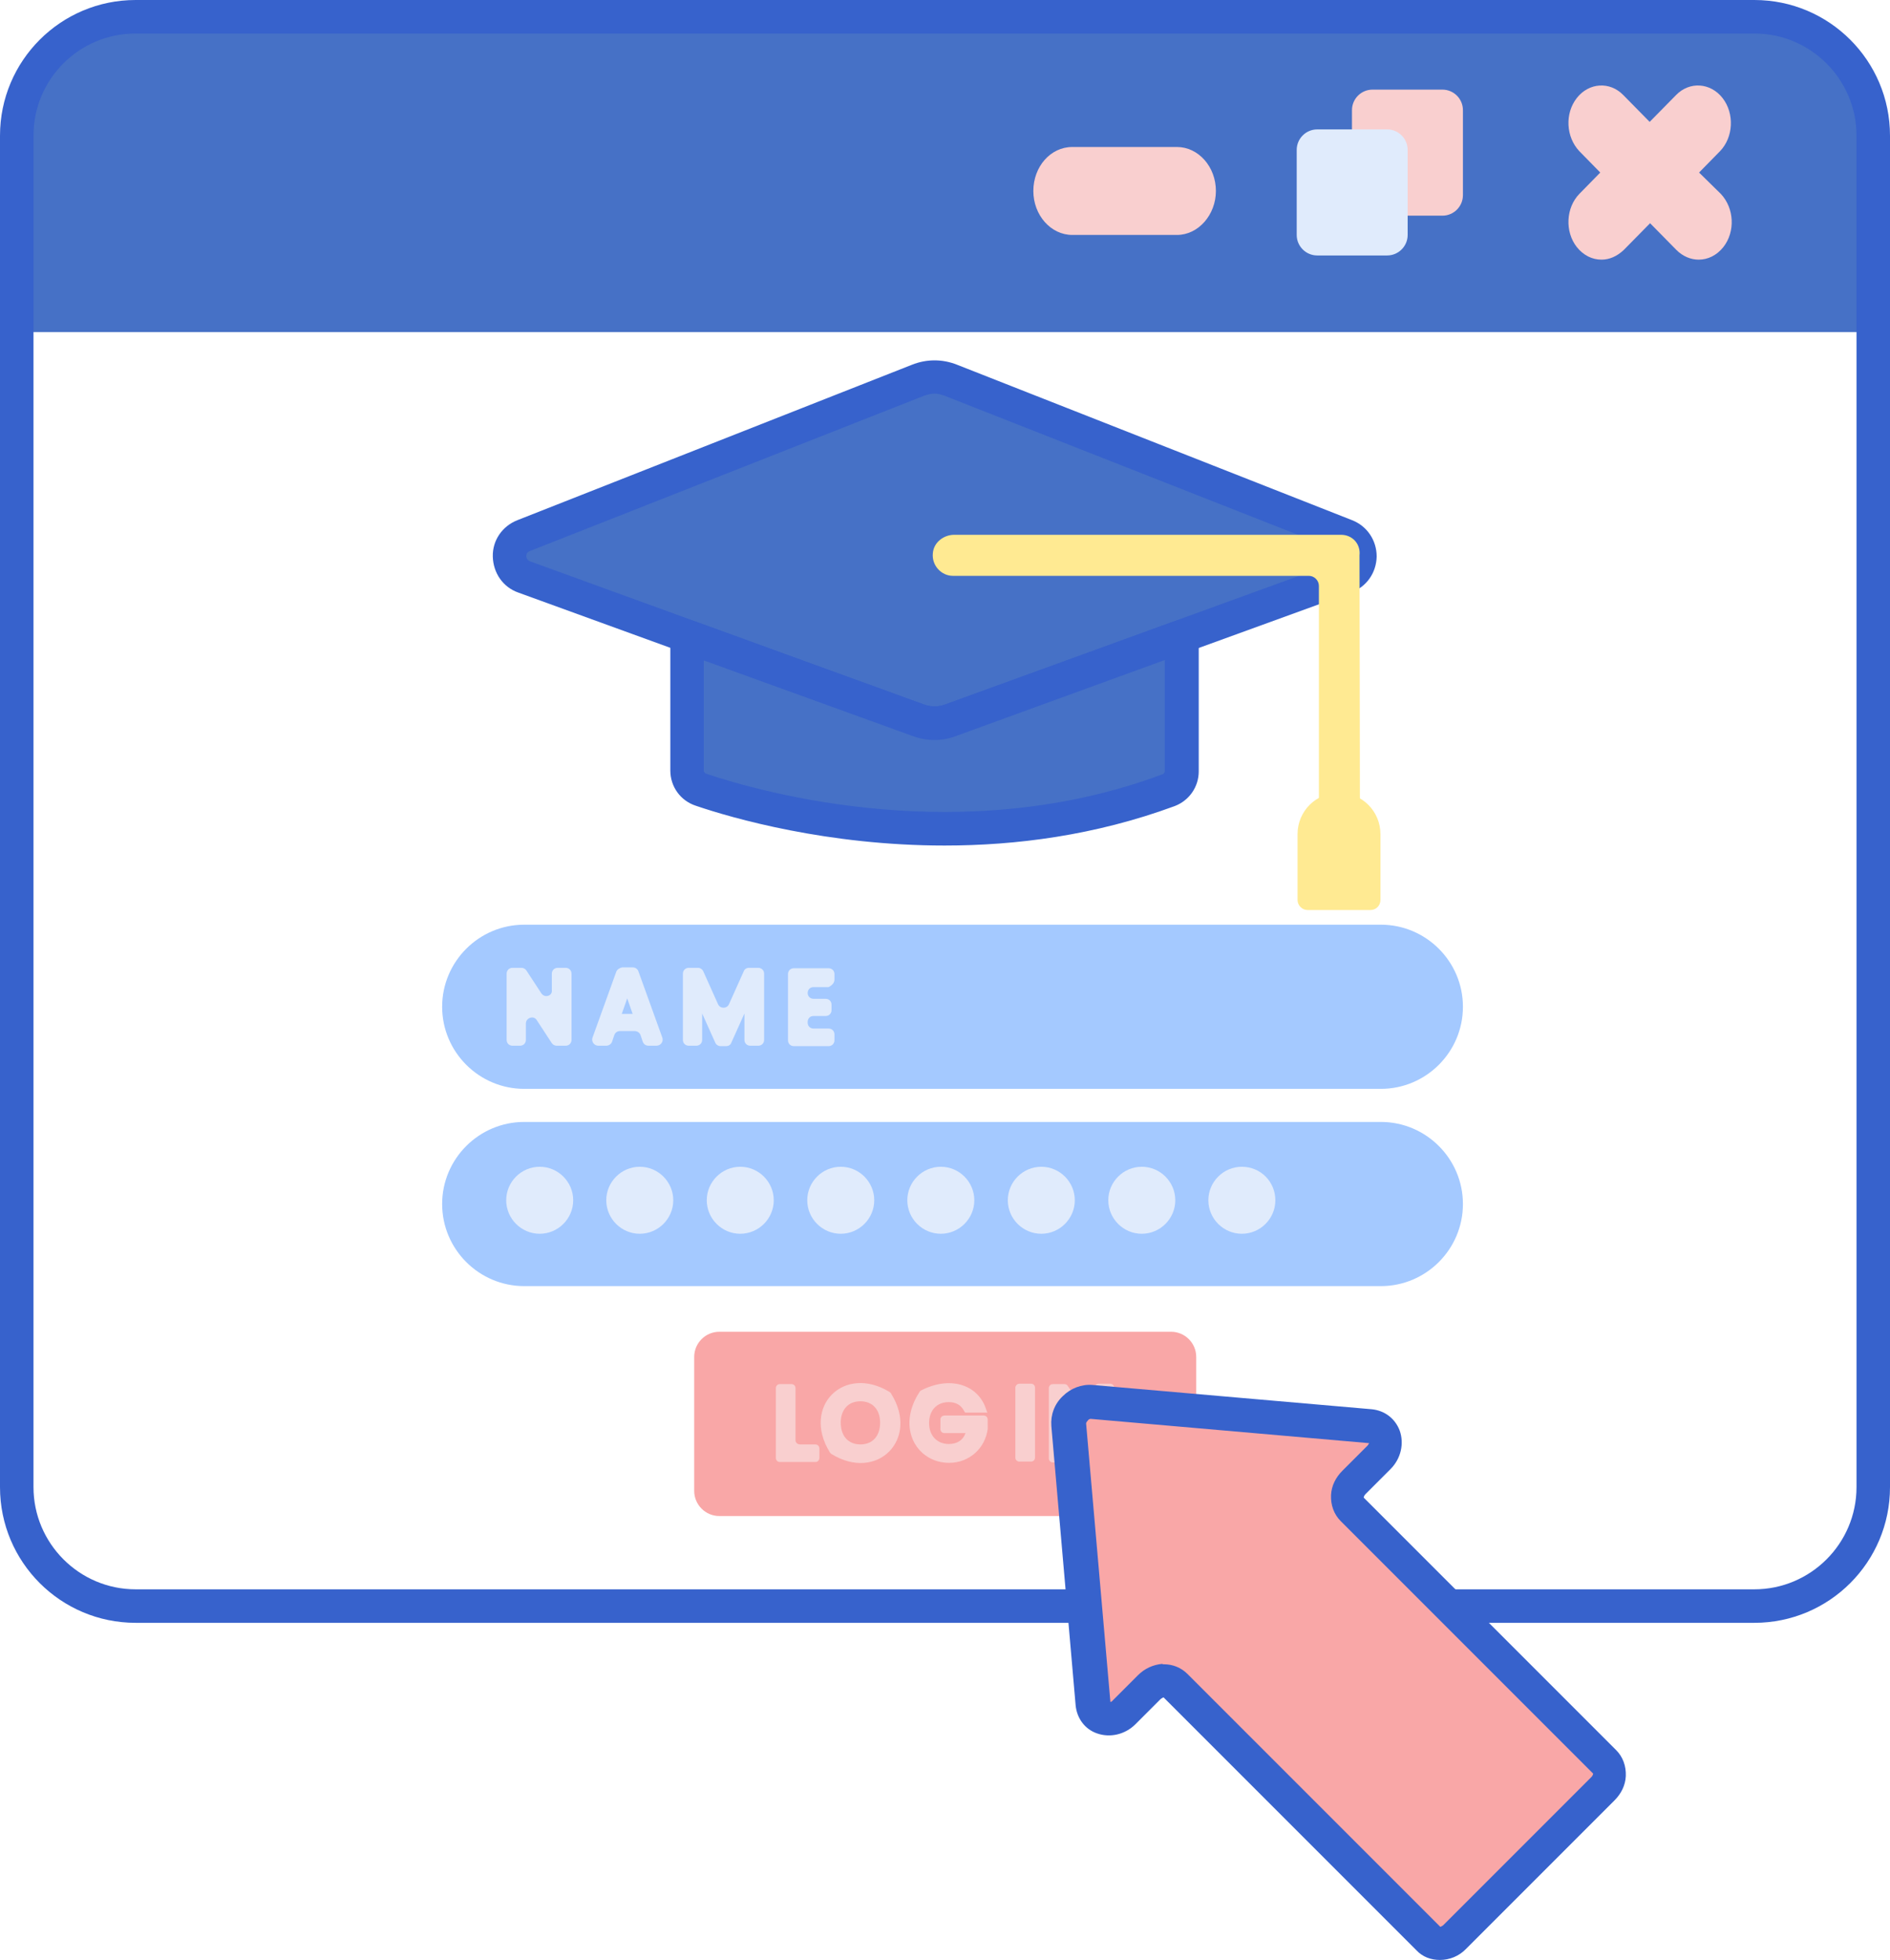 <?xml version="1.0" encoding="utf-8"?>
<!-- Generator: Adobe Illustrator 19.0.0, SVG Export Plug-In . SVG Version: 6.00 Build 0)  -->
<svg version="1.1" id="Camada_1" xmlns="http://www.w3.org/2000/svg" xmlns:xlink="http://www.w3.org/1999/xlink" x="0px" y="0px"
	 viewBox="-62.7 163 451.4 468" style="enable-background:new -62.7 163 451.4 468;" xml:space="preserve">
<style type="text/css">
	.st0{fill:#4671C6;}
	.st1{fill:#F9CFCF;}
	.st2{fill:#E0EBFC;}
	.st3{fill:#3762CC;}
	.st4{fill:#F9A7A7;}
	.st5{fill:#FFEA92;}
	.st6{fill:#A4C9FF;}
</style>
<g>
	<path class="st0" d="M384.7,228v-32.5c0-15.7-12.7-28.5-28.3-28.5H-30.4c-15.6,0-28.3,12.7-28.3,28.5v46.8h443.4V228z"/>
	<path class="st1" d="M343.1,204.2l5-5.1c3.2-3.3,3.5-9,0.6-12.7c-2.9-3.7-7.9-4-11.1-0.7l-6.3,6.4l-6.3-6.4
		c-3.2-3.3-8.2-3-11.1,0.7c-2.9,3.7-2.6,9.3,0.6,12.7l5,5.1l-5,5.1c-3.2,3.3-3.5,9-0.6,12.7c1.6,2,3.7,3,5.9,3
		c1.9,0,3.7-0.8,5.3-2.3l6.3-6.4l6.3,6.4c1.5,1.5,3.4,2.3,5.3,2.3c2.2,0,4.3-1,5.9-3c2.9-3.7,2.6-9.3-0.6-12.7L343.1,204.2z"/>
	<path class="st1" d="M281.8,214.5h-16.7c-2.7,0-4.9-2.2-4.9-4.9v-20.3c0-2.7,2.2-4.9,4.9-4.9h16.7c2.7,0,4.9,2.2,4.9,4.9v20.3
		C286.7,212.3,284.5,214.5,281.8,214.5z"/>
	<path class="st1" d="M218.4,219.1h-25c-5.1,0-9.3-4.7-9.3-10.5c0-5.8,4.1-10.5,9.3-10.5h25c5.1,0,9.3,4.7,9.3,10.5
		C227.7,214.3,223.5,219.1,218.4,219.1z"/>
	<path class="st2" d="M268.6,224h-16.7c-2.7,0-4.9-2.2-4.9-4.9v-20.3c0-2.7,2.2-4.9,4.9-4.9h16.7c2.7,0,4.9,2.2,4.9,4.9v20.3
		C273.5,221.8,271.3,224,268.6,224z"/>
	<path class="st3" d="M356.3,550.5H-30.3c-17.9,0-32.4-14.5-32.4-32.4V195.4c0-17.9,14.5-32.4,32.4-32.4h386.6
		c17.9,0,32.4,14.5,32.4,32.4v322.7C388.7,536,374.2,550.5,356.3,550.5z M-30.3,171c-13.5,0-24.4,10.9-24.4,24.4v322.7
		c0,13.4,10.9,24.4,24.4,24.4h386.6c13.4,0,24.4-10.9,24.4-24.4V195.4c0-13.4-10.9-24.4-24.4-24.4H-30.3z"/>
	<path class="st4" d="M216.9,525H109.1c-3.3,0-6-2.7-6-6v-32c0-3.3,2.7-6,6-6h107.9c3.3,0,6,2.7,6,6v32
		C222.9,522.3,220.2,525,216.9,525z"/>
	<path class="st0" d="M156.5,253.8l-94.2,37.1c-4.5,1.8-4.4,8.2,0.1,9.9l94.4,34.3c2.4,0.9,5,0.9,7.3,0l94.4-34.3
		c4.5-1.7,4.6-8.1,0.1-9.8l-94.3-37.1C161.9,252.8,159.1,252.8,156.5,253.8z"/>
	<path class="st3" d="M160.5,339.7c-1.7,0-3.4-0.3-5-0.9l-94.4-34.3c-3.7-1.3-6-4.7-6.1-8.6c-0.1-3.9,2.3-7.3,5.9-8.7l94.2-37.1
		c3.5-1.4,7.3-1.4,10.8,0l94.3,37.1c3.6,1.4,5.9,4.8,5.9,8.7c-0.1,3.9-2.4,7.2-6.1,8.6l-94.4,34.3
		C163.9,339.4,162.2,339.7,160.5,339.7z M160.5,257c-0.8,0-1.7,0.2-2.5,0.5l-94.2,37.1c-0.7,0.3-0.8,0.8-0.8,1.2
		c0,0.4,0.2,0.9,0.8,1.2l94.4,34.3c1.5,0.5,3.1,0.5,4.6,0l94.4-34.3c0.7-0.2,0.8-0.8,0.8-1.2c0-0.4-0.1-0.9-0.8-1.2l-94.3-37.1
		C162.1,257.2,161.3,257,160.5,257z M156.5,253.8L156.5,253.8L156.5,253.8z"/>
	<path class="st5" d="M262,295.6c0.3-2.7-1.7-4.9-4.4-4.9h-92.4c-2.5,0-4.9,1.8-5.1,4.4c-0.3,2.9,2,5.4,4.8,5.4h85
		c1.3,0,2.4,1.1,2.4,2.4v53.7c0,2.5,1.8,4.9,4.4,5.1c2.9,0.3,5.4-2,5.4-4.8L262,295.6C262,295.6,262,295.6,262,295.6z"/>
	<path class="st5" d="M264.6,380.3h-15c-1.3,0-2.4-1.1-2.4-2.4v-15.7c0-5.5,4.4-9.9,9.9-9.9h0c5.5,0,9.9,4.4,9.9,9.9v15.7
		C267,379.3,265.9,380.3,264.6,380.3z"/>
	<path class="st6" d="M267.1,423H62.5c-10.8,0-19.6-8.8-19.6-19.6c0-10.8,8.8-19.6,19.6-19.6h204.6c10.8,0,19.6,8.8,19.6,19.6
		S277.9,423,267.1,423z"/>
	<path class="st6" d="M267.1,470.1H62.5c-10.8,0-19.6-8.8-19.6-19.6c0-10.8,8.8-19.6,19.6-19.6h204.6c10.8,0,19.6,8.8,19.6,19.6
		S277.9,470.1,267.1,470.1z"/>
	<g>
		<path class="st2" d="M66.6,400.2l-3.6-5.5c-0.3-0.4-0.7-0.6-1.2-0.6h-2.1c-0.8,0-1.4,0.6-1.4,1.4v15.8c0,0.8,0.6,1.4,1.4,1.4h1.8
			c0.8,0,1.4-0.6,1.4-1.4v-3.9c0-1.4,1.9-2,2.6-0.8l3.6,5.5c0.3,0.4,0.7,0.6,1.2,0.6h2.1c0.8,0,1.4-0.6,1.4-1.4v-15.8
			c0-0.8-0.6-1.4-1.4-1.4h-1.9c-0.8,0-1.4,0.6-1.4,1.4v3.9C69.3,400.8,67.4,401.4,66.6,400.2z"/>
		<path class="st2" d="M84.5,395l-5.7,15.8c-0.3,0.9,0.4,1.9,1.4,1.9h1.9c0.6,0,1.2-0.4,1.4-1l0.5-1.5c0.2-0.6,0.7-1,1.4-1h3.5
			c0.6,0,1.2,0.4,1.4,1l0.5,1.5c0.2,0.6,0.7,1,1.4,1h1.9c1,0,1.7-1,1.4-1.9L89.8,395c-0.2-0.6-0.7-1-1.4-1h-2.5
			C85.3,394.1,84.7,394.5,84.5,395z M85.8,405.1l1.3-3.7l1.3,3.7H85.8z"/>
		<path class="st2" d="M108.8,402.8l-3.5-7.8c-0.2-0.5-0.7-0.9-1.3-0.9h-2.2c-0.8,0-1.4,0.6-1.4,1.4v15.8c0,0.8,0.6,1.4,1.4,1.4h1.8
			c0.8,0,1.4-0.6,1.4-1.4V405l3.1,6.9c0.2,0.5,0.7,0.9,1.3,0.9h1.3c0.6,0,1.1-0.3,1.3-0.9l3.1-6.9v6.3c0,0.8,0.6,1.4,1.4,1.4h1.9
			c0.8,0,1.4-0.6,1.4-1.4v-15.8c0-0.8-0.6-1.4-1.4-1.4h-2.2c-0.6,0-1.1,0.3-1.3,0.9l-3.5,7.8C110.9,403.9,109.3,403.9,108.8,402.8z"
			/>
		<path class="st2" d="M136.6,396.9v-1.3c0-0.8-0.6-1.4-1.4-1.4h-8.3c-0.8,0-1.4,0.6-1.4,1.4v15.8c0,0.8,0.6,1.4,1.4,1.4h8.3
			c0.8,0,1.4-0.6,1.4-1.4V410c0-0.8-0.6-1.4-1.4-1.4h-3.6c-0.8,0-1.4-0.6-1.4-1.4v-0.2c0-0.8,0.6-1.4,1.4-1.4h2.9
			c0.8,0,1.4-0.6,1.4-1.4v-1.3c0-0.8-0.6-1.4-1.4-1.4h-2.9c-0.8,0-1.4-0.6-1.4-1.4v0c0-0.8,0.6-1.4,1.4-1.4h3.6
			C136,398.3,136.6,397.7,136.6,396.9z"/>
		<path class="st2" d="M74.2,449.6c0,4.4-3.6,8-8,8s-8-3.6-8-8s3.6-8,8-8S74.2,445.2,74.2,449.6z"/>
		<path class="st2" d="M98.1,449.6c0,4.4-3.6,8-8,8c-4.4,0-8-3.6-8-8s3.6-8,8-8C94.5,441.6,98.1,445.2,98.1,449.6z"/>
		<path class="st2" d="M122.1,449.6c0,4.4-3.6,8-8,8s-8-3.6-8-8s3.6-8,8-8S122.1,445.2,122.1,449.6z"/>
		<path class="st2" d="M146.1,449.6c0,4.4-3.6,8-8,8c-4.4,0-8-3.6-8-8s3.6-8,8-8C142.5,441.6,146.1,445.2,146.1,449.6z"/>
		<path class="st2" d="M170,449.6c0,4.4-3.6,8-8,8s-8-3.6-8-8s3.6-8,8-8S170,445.2,170,449.6z"/>
		<path class="st2" d="M194,449.6c0,4.4-3.6,8-8,8s-8-3.6-8-8s3.6-8,8-8S194,445.2,194,449.6z"/>
		<path class="st2" d="M218,449.6c0,4.4-3.6,8-8,8s-8-3.6-8-8s3.6-8,8-8S218,445.2,218,449.6z"/>
		<path class="st2" d="M241.9,449.6c0,4.4-3.6,8-8,8c-4.4,0-8-3.6-8-8s3.6-8,8-8C238.4,441.6,241.9,445.2,241.9,449.6z"/>
	</g>
	<path class="st1" d="M127.3,506.9v-12.4c0-0.6-0.4-1-1-1h-2.7c-0.6,0-1,0.4-1,1v16.6c0,0.6,0.4,1,1,1h8.4c0.6,0,1-0.4,1-1v-2.2
		c0-0.6-0.4-1-1-1h-3.6C127.7,507.9,127.3,507.4,127.3,506.9z"/>
	<path class="st1" d="M149.8,495.4c-10.9-6.7-21.1,3.4-14.3,14.4c0.1,0.1,0.2,0.3,0.4,0.4c10.9,6.7,21-3.5,14.3-14.3
		C150.1,495.6,149.9,495.5,149.8,495.4z M142.8,507.9c-2.9,0-4.7-2-4.7-5.2c0-3.1,1.8-5.1,4.7-5.1c2.9,0,4.7,2,4.7,5.1
		C147.5,505.9,145.7,507.9,142.8,507.9z"/>
	<path class="st1" d="M161.9,502v2.2c0,0.6,0.4,1,1,1h5c-0.6,1.7-2,2.6-4,2.6c-2.8,0-4.7-2-4.7-5c0-3,1.8-5,4.7-5
		c1.7,0,2.9,0.7,3.6,2l0.3,0.5h5.3l-0.5-1.4c-2.1-5.3-8.4-7.4-15.3-3.9c-0.2,0.1-0.3,0.2-0.4,0.4c-5.6,8.6-0.6,16.9,7.1,16.9
		c4.7,0,8.6-3.4,9.2-8.1V502c0-0.6-0.4-1-1-1h-9.2C162.3,501,161.9,501.4,161.9,502z"/>
	<path class="st1" d="M179.8,494.4v16.6c0,0.6,0.4,1,1,1h2.7c0.6,0,1-0.4,1-1v-16.6c0-0.6-0.4-1-1-1h-2.7
		C180.2,493.4,179.8,493.9,179.8,494.4z"/>
	<path class="st1" d="M198.7,494.4v5.8c0,1-1.3,1.4-1.8,0.6l-4.6-6.9c-0.2-0.3-0.5-0.4-0.8-0.4h-2.7c-0.6,0-1,0.4-1,1v16.7
		c0,0.6,0.4,1,1,1h2.7c0.6,0,1-0.4,1-1v-5.8c0-1,1.3-1.4,1.8-0.6l4.6,6.9c0.2,0.3,0.5,0.4,0.8,0.4h2.7c0.6,0,1-0.4,1-1v-16.7
		c0-0.6-0.4-1-1-1h-2.7C199.2,493.4,198.7,493.9,198.7,494.4z"/>
	<path class="st4" d="M192.5,503.3l5.8,66.7c0.3,3.6,4.6,4.7,7.4,2l6-6c1.9-1.9,4.7-2.1,6.3-0.4l60.4,60.4c1.6,1.6,4.5,1.4,6.3-0.4
		l35.4-35.4c1.9-1.9,2.1-4.7,0.4-6.3l-60.4-60.4c-1.6-1.6-1.4-4.5,0.4-6.3l6-6c2.8-2.8,1.6-7.1-2-7.4l-66.7-5.8
		C195,497.6,192.3,500.3,192.5,503.3z"/>
	<path class="st3" d="M281.2,631c-2.1,0-4.1-0.7-5.6-2.3l-60.4-60.4c0,0-0.3,0.1-0.7,0.4l-6,6c-2.5,2.5-6.1,3.3-9.2,2.2
		c-2.9-1-4.8-3.6-5.1-6.7l-5.8-66.7c-0.2-2.6,0.7-5.2,2.7-7.1c1.9-1.9,4.5-2.9,7.1-2.7l66.7,5.8c3.1,0.3,5.6,2.2,6.7,5.1
		c1.1,3.1,0.3,6.7-2.2,9.2l-6,6c-0.3,0.3-0.4,0.7-0.4,0.8l60.3,60.3c1.6,1.6,2.4,3.8,2.3,6.2c-0.1,2.2-1.1,4.2-2.7,5.8l-35.4,35.4
		C285.8,630.1,283.5,631,281.2,631z M215.3,560.4c2.1,0,4.1,0.8,5.6,2.3l60.4,60.4c0,0,0.3-0.1,0.7-0.4l35.4-35.4
		c0.3-0.3,0.4-0.7,0.4-0.8l-60.3-60.3c-1.6-1.6-2.4-3.8-2.3-6.2c0.1-2.2,1.1-4.2,2.7-5.8l6-6c0.2-0.2,0.3-0.5,0.4-0.6l-66.5-5.8
		c-0.2,0-0.5,0.1-0.7,0.4c-0.2,0.2-0.4,0.5-0.4,0.7l5.8,66.5c0.1,0,0.4-0.1,0.6-0.4l6-6c1.6-1.6,3.6-2.5,5.8-2.7
		C214.9,560.4,215.1,560.4,215.3,560.4z"/>
	<path class="st0" d="M164.1,335.1c-2.4,0.9-5,0.9-7.3,0L101.4,315V347c0,2.1,1.3,3.9,3.4,4.6c13.1,4.4,62.4,18.4,111.5,0
		c1.9-0.7,3.2-2.5,3.2-4.5V315L164.1,335.1z"/>
	<path class="st3" d="M162.9,364.9c-27.9,0-50.6-6.5-59.4-9.5c-3.7-1.2-6.1-4.6-6.1-8.4V315c0-1.3,0.6-2.5,1.7-3.3
		c1.1-0.7,2.4-0.9,3.7-0.5l55.4,20.1c1.5,0.5,3.1,0.5,4.6,0l55.4-20.1c1.2-0.4,2.6-0.3,3.7,0.5c1.1,0.7,1.7,2,1.7,3.3v32.2
		c0,3.7-2.3,7-5.8,8.3C198.8,362.5,179.9,364.9,162.9,364.9z M105.4,320.7V347c0,0.4,0.3,0.7,0.7,0.8c13.5,4.5,61.2,17.9,108.8,0.1
		c0.4-0.1,0.6-0.5,0.6-0.8v-26.5l-50,18.2c-3.2,1.2-6.8,1.2-10.1,0L105.4,320.7z M164.1,335.1L164.1,335.1L164.1,335.1z"/>
</g>
</svg>
